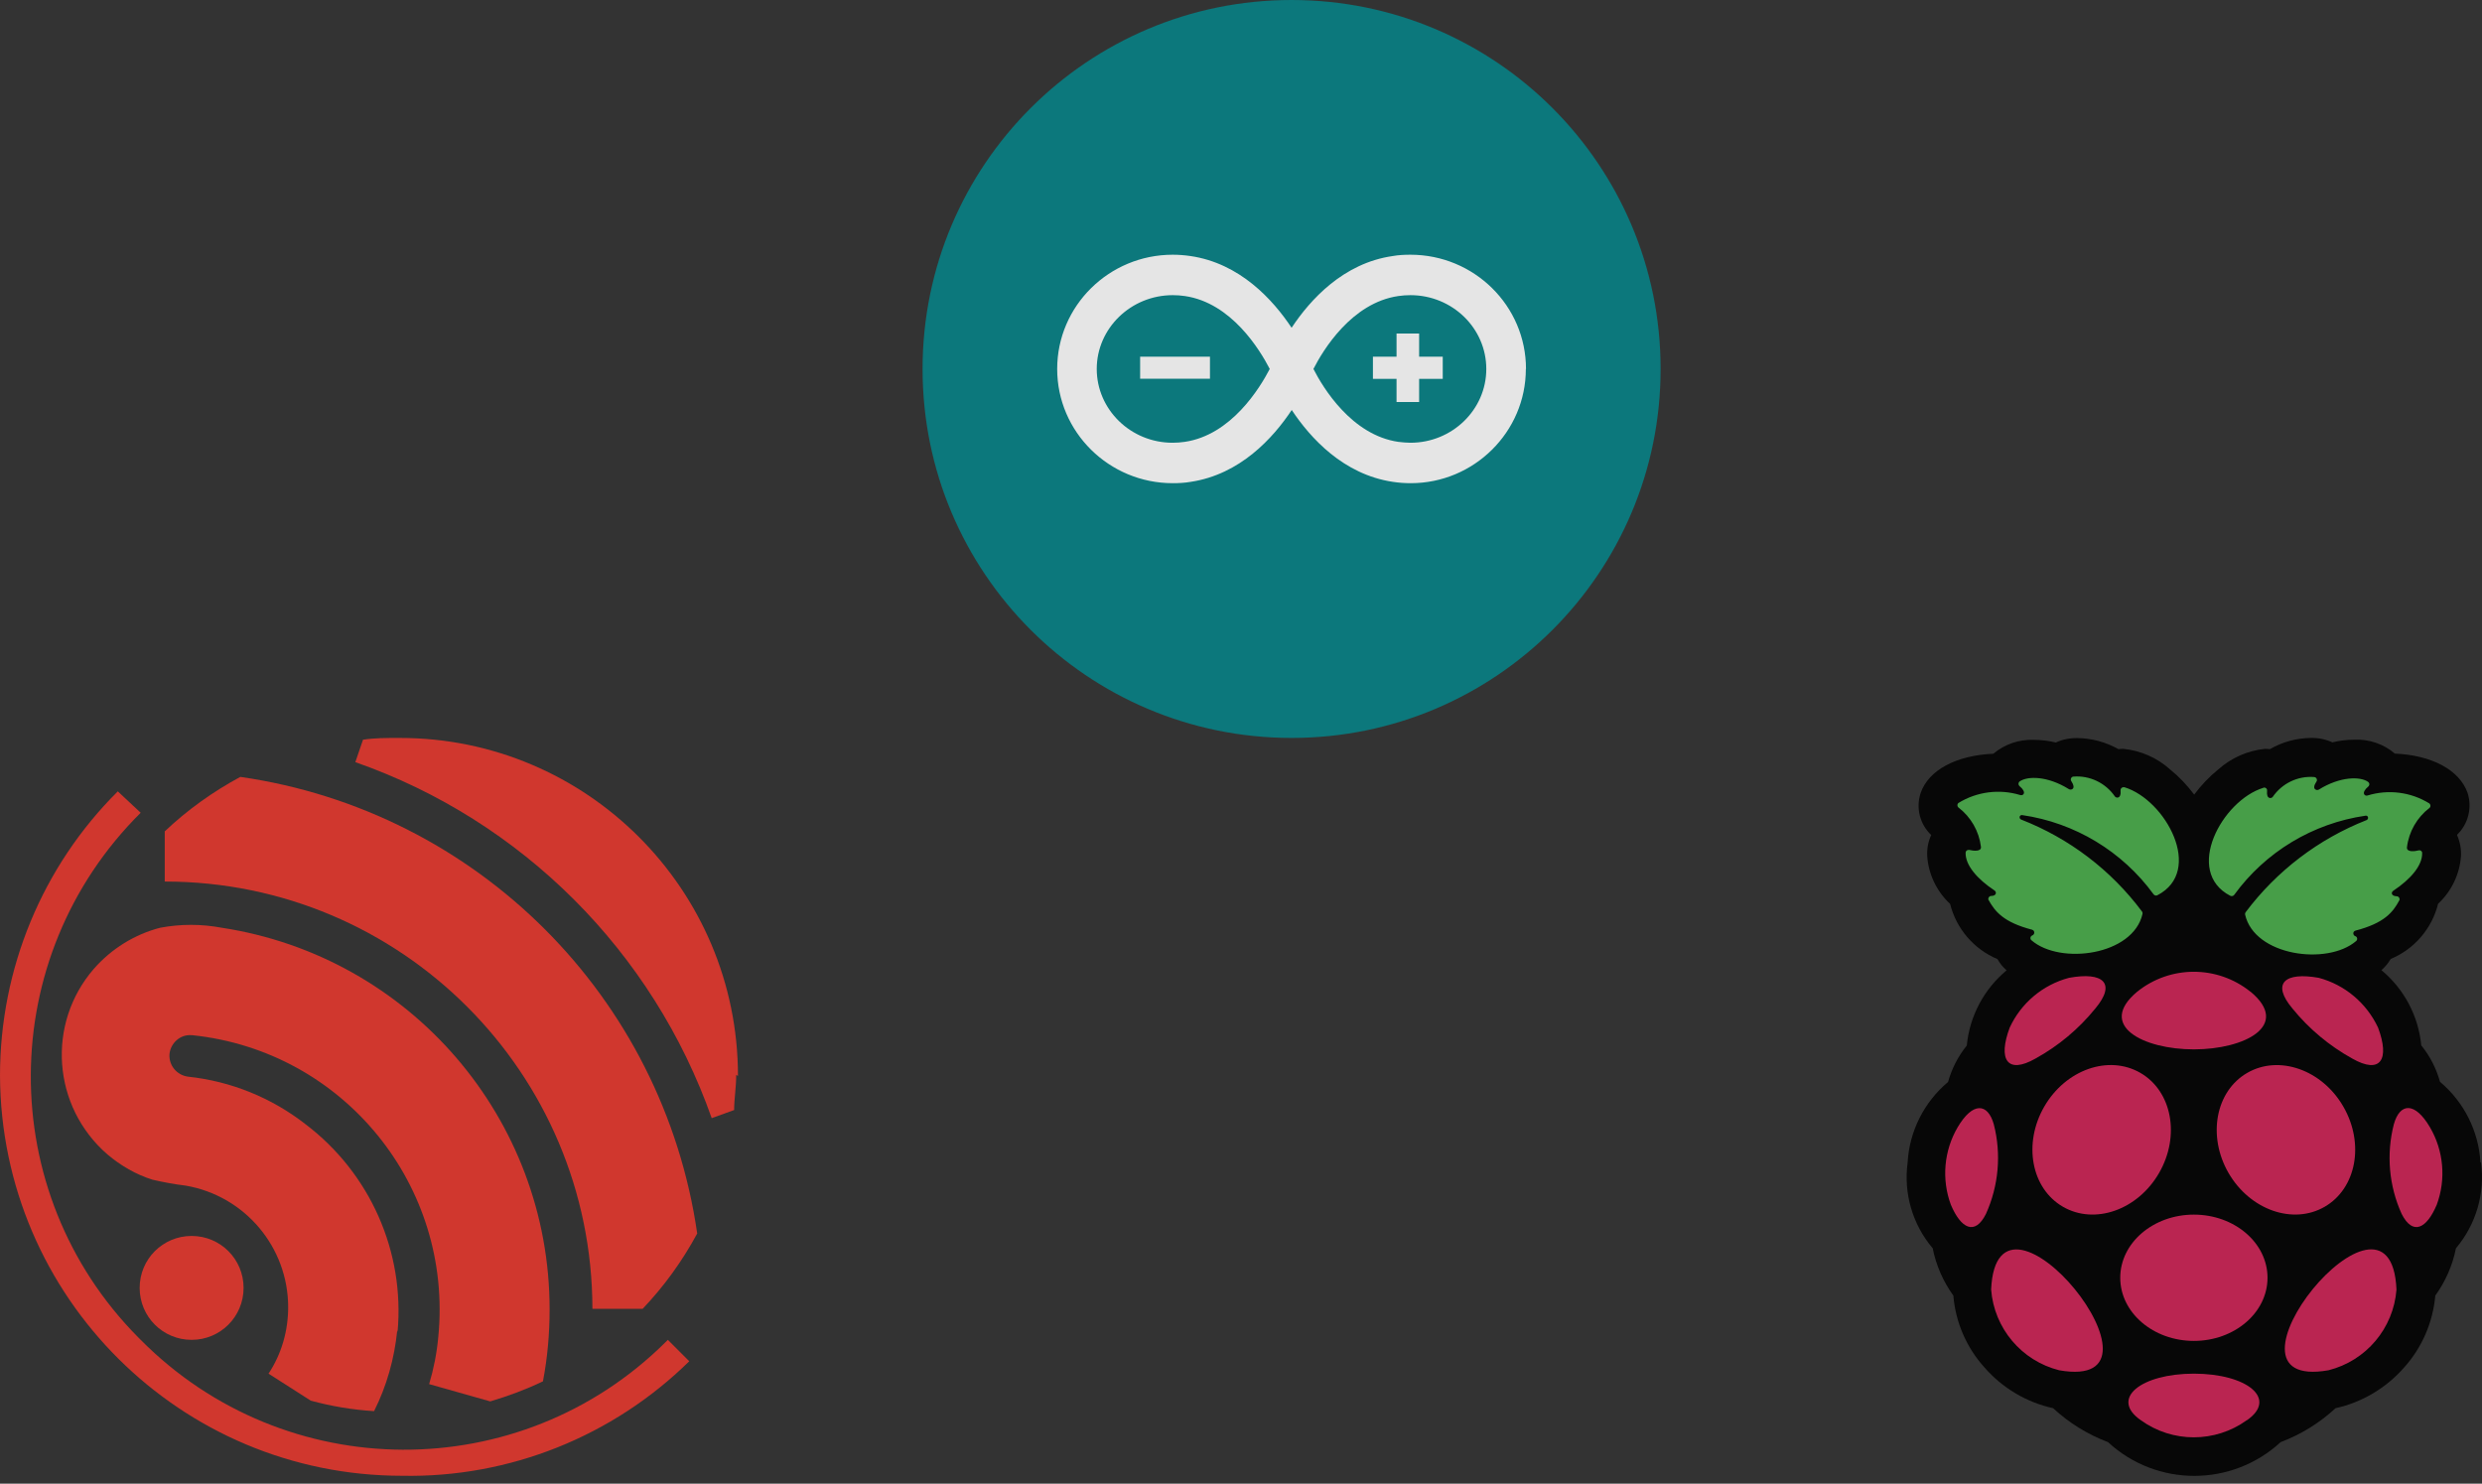 <svg width="281" height="168" viewBox="0 0 281 168" fill="none" xmlns="http://www.w3.org/2000/svg">
<rect x="0" y="0" width="281" height="168" fill="#333333" stroke="none"/>
<g opacity="0.87">
<path d="M280.823 131.622C280.623 128.08 278.952 124.773 276.246 122.501C275.828 120.997 275.11 119.577 274.124 118.374C273.807 115.05 272.186 111.993 269.614 109.854C270.031 109.487 270.382 109.069 270.666 108.585C273.339 107.466 275.327 105.16 276.029 102.337C277.532 100.934 278.468 99.013 278.618 96.958C278.668 96.122 278.501 95.304 278.167 94.535C279.437 93.316 279.904 91.478 279.37 89.791C278.468 87.202 275.344 85.514 271.134 85.331C269.864 84.245 268.21 83.677 266.54 83.76C265.704 83.76 264.869 83.86 264.067 84.061C263.299 83.71 262.464 83.543 261.628 83.56C259.991 83.576 258.404 84.011 256.984 84.829C256.8 84.813 256.617 84.796 256.416 84.796C254.478 84.996 252.641 85.798 251.17 87.101C250.135 87.937 249.216 88.906 248.414 89.975C247.612 88.906 246.693 87.937 245.658 87.101C244.204 85.798 242.367 84.996 240.412 84.796C240.228 84.796 240.044 84.796 239.844 84.829C238.407 84.028 236.82 83.593 235.183 83.576C234.348 83.56 233.513 83.727 232.744 84.078C231.926 83.877 231.107 83.777 230.272 83.777C228.601 83.71 226.964 84.261 225.678 85.347C221.468 85.531 218.327 87.202 217.442 89.808C216.89 91.495 217.358 93.333 218.644 94.552C218.294 95.304 218.143 96.139 218.193 96.974C218.344 99.029 219.279 100.95 220.783 102.354C221.484 105.16 223.472 107.482 226.145 108.602C226.413 109.086 226.763 109.52 227.181 109.871C224.608 112.01 222.988 115.067 222.671 118.391C221.685 119.611 220.967 121.014 220.549 122.517C217.826 124.806 216.172 128.097 215.972 131.639C215.504 135.13 216.523 138.655 218.812 141.345C219.196 143.283 219.998 145.103 221.15 146.707C221.401 149.731 222.637 152.588 224.675 154.843C226.697 157.165 229.42 158.785 232.443 159.454C234.248 161.124 236.353 162.427 238.658 163.296C244.171 168.391 252.674 168.391 258.204 163.296C260.509 162.427 262.614 161.124 264.418 159.454C267.442 158.785 270.148 157.165 272.186 154.843C274.208 152.588 275.444 149.731 275.711 146.707C276.864 145.103 277.666 143.283 278.05 141.345C280.322 138.655 281.358 135.13 280.89 131.639L280.823 131.622Z" fill="black"/>
<path d="M256.249 89.19C256.433 89.139 256.617 89.24 256.667 89.424C256.667 89.457 256.667 89.507 256.667 89.557C256.566 90.543 257.168 90.426 257.302 90.242C258.354 88.705 260.142 87.837 262.013 87.987C262.196 88.004 262.33 88.171 262.313 88.354C262.313 88.421 262.28 88.471 262.246 88.521C261.662 89.39 262.297 89.557 262.53 89.407C264.936 87.903 267.241 87.903 268.11 88.538C268.26 88.655 268.294 88.856 268.177 89.006C268.177 89.023 268.144 89.039 268.127 89.056C267.241 89.808 267.743 90.192 268.043 90.075C270.399 89.357 272.938 89.674 275.043 90.977C275.177 91.094 275.21 91.311 275.093 91.445C275.093 91.445 275.076 91.462 275.06 91.478C273.64 92.564 272.721 94.168 272.504 95.939C272.437 96.523 273.406 96.406 273.823 96.29C274.007 96.239 274.174 96.356 274.224 96.523C274.224 96.54 274.224 96.573 274.224 96.59C274.258 97.993 272.938 99.547 270.95 100.867C270.683 101.051 270.716 101.468 271.334 101.485C271.518 101.485 271.668 101.635 271.668 101.819C271.668 101.869 271.668 101.936 271.618 101.986C270.917 103.289 269.948 104.525 266.673 105.377C266.49 105.428 266.389 105.611 266.44 105.778C266.473 105.879 266.54 105.962 266.64 105.996C266.807 106.046 266.907 106.213 266.857 106.396C266.84 106.463 266.79 106.53 266.74 106.564C263.483 109.353 255.23 108.251 254.178 103.557C254.161 103.456 254.178 103.373 254.244 103.289C257.753 98.612 262.497 95.003 267.926 92.865C268.06 92.815 268.127 92.664 268.093 92.531C268.06 92.414 267.926 92.33 267.809 92.364C261.845 93.232 256.483 96.457 252.941 101.335C252.841 101.468 252.657 101.502 252.507 101.435C247.211 98.695 251.555 90.643 256.249 89.206V89.19ZM225.143 101.953C225.06 101.802 225.11 101.602 225.26 101.502C225.31 101.468 225.36 101.452 225.427 101.452C226.028 101.452 226.079 101.017 225.811 100.833C223.823 99.514 222.504 97.96 222.537 96.557C222.537 96.373 222.704 96.223 222.888 96.239C222.905 96.239 222.938 96.239 222.955 96.239C223.372 96.34 224.341 96.473 224.274 95.889C224.057 94.118 223.138 92.514 221.718 91.428C221.585 91.311 221.568 91.094 221.685 90.96C221.685 90.96 221.702 90.944 221.718 90.927C223.807 89.641 226.363 89.307 228.718 90.025C229.036 90.142 229.537 89.758 228.635 89.006C228.501 88.889 228.484 88.672 228.601 88.538C228.601 88.521 228.635 88.505 228.651 88.488C229.537 87.853 231.825 87.853 234.231 89.357C234.465 89.507 235.1 89.357 234.515 88.471C234.398 88.321 234.431 88.121 234.565 88.004C234.615 87.97 234.665 87.937 234.732 87.937C236.586 87.786 238.391 88.655 239.443 90.192C239.577 90.376 240.178 90.493 240.078 89.507C240.061 89.323 240.195 89.156 240.379 89.139C240.429 89.139 240.462 89.139 240.512 89.139C245.207 90.576 249.55 98.628 244.254 101.368C244.104 101.452 243.92 101.401 243.82 101.268C240.278 96.406 234.916 93.166 228.952 92.297C228.818 92.263 228.668 92.364 228.651 92.497C228.635 92.631 228.701 92.748 228.818 92.798C234.264 94.92 239.009 98.528 242.5 103.206C242.567 103.289 242.584 103.389 242.567 103.473C241.515 108.184 233.262 109.287 230.004 106.48C229.854 106.38 229.837 106.179 229.938 106.029C229.988 105.979 230.038 105.929 230.105 105.912C230.272 105.845 230.355 105.645 230.288 105.478C230.255 105.377 230.172 105.311 230.071 105.277C226.797 104.425 225.845 103.189 225.126 101.886L225.143 101.953Z" fill="#49AE4B"/>
<path d="M269.229 116.352C270.582 119.96 269.53 121.698 266.306 119.86C263.716 118.423 261.411 116.502 259.54 114.197C257.118 111.323 258.688 110.037 262.514 110.722C265.47 111.507 267.926 113.579 269.229 116.352ZM254.795 112.292C259.406 116.118 254.127 118.824 248.381 118.824C242.634 118.824 237.371 116.118 241.966 112.292C245.708 109.285 251.037 109.285 254.779 112.292H254.795ZM227.532 116.352C228.818 113.579 231.274 111.507 234.247 110.722C238.073 110.02 239.643 111.307 237.221 114.197C235.35 116.502 233.061 118.423 230.455 119.86C227.231 121.698 226.179 119.96 227.532 116.352ZM220.866 136.415C219.797 133.525 220.081 130.301 221.635 127.645C223.339 124.755 225.043 124.872 225.728 127.311C226.596 130.685 226.279 134.26 224.842 137.451C223.589 139.957 222.002 139.105 220.866 136.415ZM233.128 155.159C228.868 154.09 225.761 150.398 225.427 146.021C226.062 131.17 247.478 157.698 233.128 155.159ZM233.563 136.649C229.971 134.578 229.019 129.499 231.441 125.306C233.863 121.113 238.725 119.409 242.316 121.481C245.908 123.552 246.86 128.631 244.438 132.824C242.016 137.017 237.154 138.721 233.563 136.649ZM254.361 160.822C250.786 163.395 245.958 163.395 242.383 160.822C238.825 158.367 242.4 155.543 248.381 155.543C254.361 155.543 257.936 158.367 254.378 160.822H254.361Z" fill="#CE2255"/>
<path d="M248.381 151.835C252.984 151.835 256.717 148.634 256.717 144.685C256.717 140.736 252.984 137.535 248.381 137.535C243.777 137.535 240.044 140.736 240.044 144.685C240.044 148.634 243.777 151.835 248.381 151.835Z" fill="#CE2255"/>
<path d="M252.306 132.825C249.884 128.632 250.836 123.553 254.428 121.482C258.02 119.41 262.898 121.131 265.303 125.307C267.726 129.5 266.774 134.579 263.182 136.65C259.59 138.722 254.729 137.001 252.306 132.825ZM263.616 155.16C249.266 157.683 270.683 131.154 271.318 146.022C270.983 150.416 267.876 154.091 263.616 155.16ZM275.878 136.416C274.742 139.106 273.172 139.958 271.902 137.452C270.466 134.278 270.148 130.703 271.017 127.312C271.702 124.856 273.406 124.739 275.11 127.646C276.663 130.302 276.947 133.526 275.878 136.416Z" fill="#CE2255"/>
</g>
<g opacity="0.87">
<path d="M146.228 83.559C169.302 83.559 188.007 64.853 188.007 41.779C188.007 18.705 169.302 0 146.228 0C123.154 0 104.448 18.705 104.448 41.779C104.448 64.853 123.154 83.559 146.228 83.559Z" fill="#068286"/>
<path fill-rule="evenodd" clip-rule="evenodd" d="M172.766 41.778C172.766 34.625 166.9 28.843 159.681 28.843C159.012 28.843 158.327 28.876 157.675 28.993C152.077 29.795 148.333 33.94 146.228 37.115C144.122 33.94 140.379 29.812 134.78 28.993C134.112 28.893 133.427 28.843 132.775 28.843C125.555 28.843 119.689 34.642 119.689 41.778C119.689 48.914 125.555 54.713 132.775 54.713C133.443 54.713 134.128 54.679 134.797 54.562C140.395 53.727 144.139 49.599 146.244 46.424C148.35 49.599 152.094 53.727 157.692 54.562C158.36 54.663 159.046 54.713 159.714 54.713C166.883 54.713 172.749 48.914 172.749 41.778H172.766ZM134.128 50.033C133.677 50.1 133.209 50.134 132.758 50.134C128.012 50.134 124.168 46.373 124.168 41.778C124.168 37.182 128.029 33.422 132.775 33.422C133.226 33.422 133.694 33.455 134.145 33.522C139.426 34.291 142.651 39.639 143.754 41.778C142.635 43.934 139.393 49.264 134.128 50.033ZM158.31 33.522C153.029 34.291 149.787 39.639 148.701 41.778C149.787 43.917 153.029 49.264 158.31 50.033C158.762 50.083 159.229 50.134 159.681 50.134C164.41 50.134 168.271 46.39 168.271 41.778C168.271 37.165 164.427 33.422 159.681 33.422C159.229 33.422 158.762 33.455 158.31 33.522ZM129.081 40.391H136.986V42.881H129.081V40.391ZM163.341 42.897H160.667V45.521H158.11V42.897H155.436V40.391H158.11V37.767H160.667V40.391H163.341V42.897Z" fill="white"/>
</g>
<g opacity="0.87">
<path d="M27.577 145.833C27.577 149.092 24.953 151.716 21.694 151.716C18.435 151.716 15.811 149.092 15.811 145.833C15.811 142.574 18.435 139.95 21.694 139.95C24.953 139.95 27.577 142.574 27.577 145.833Z" fill="#E7372D"/>
<path d="M78.938 139.698C75.077 112.873 54.035 91.831 27.21 87.97C24.101 89.641 21.209 91.713 18.652 94.137V99.82C45.394 99.82 67.038 121.463 67.071 148.205H72.754C75.177 145.664 77.249 142.79 78.921 139.698" fill="#E7372D"/>
<path d="M83.55 121.832C83.55 100.707 66.402 83.559 45.276 83.559H45.076C43.722 83.559 42.402 83.559 41.098 83.759L40.229 86.3C59.082 92.901 73.923 107.743 80.575 126.612L83.116 125.693C83.116 124.423 83.35 123.153 83.35 121.715" fill="#E7372D"/>
<path d="M45.527 167.108C20.457 167.108 0.117 146.869 0 121.798C0 109.698 4.78 98.115 13.337 89.608L15.928 92.032C-0.552 108.394 -0.669 134.969 15.644 151.431C15.727 151.515 15.811 151.598 15.928 151.715C32.274 168.195 58.865 168.312 75.327 152L75.611 151.715L78.035 154.139C69.394 162.646 57.661 167.342 45.527 167.108Z" fill="#E7372D"/>
<path d="M45.009 150.846C45.845 141.737 41.901 132.863 34.63 127.33C30.77 124.305 26.157 122.433 21.293 121.915C20.023 121.748 19.104 120.645 19.187 119.375C19.304 118.105 20.424 117.102 21.694 117.219H21.778C38.892 119.007 51.294 134.25 49.622 151.364C49.455 153.203 49.104 154.991 48.586 156.729L55.505 158.685C57.528 158.083 59.567 157.331 61.472 156.412C61.99 153.704 62.224 150.997 62.224 148.256C62.224 126.645 46.43 108.311 25.104 105.051C22.797 104.617 20.441 104.617 18.134 105.051C15.226 105.804 12.602 107.442 10.613 109.715C5.248 115.915 5.917 125.308 12.167 130.723C13.672 131.993 15.393 132.996 17.265 133.581C18.502 133.865 19.739 134.099 21.009 134.25C27.728 135.403 32.625 141.219 32.625 148.022C32.625 150.696 31.872 153.32 30.402 155.543L35.182 158.601C37.522 159.236 39.912 159.637 42.352 159.788C43.789 156.93 44.658 153.821 44.976 150.629" fill="#E7372D"/>
</g>
</svg>
